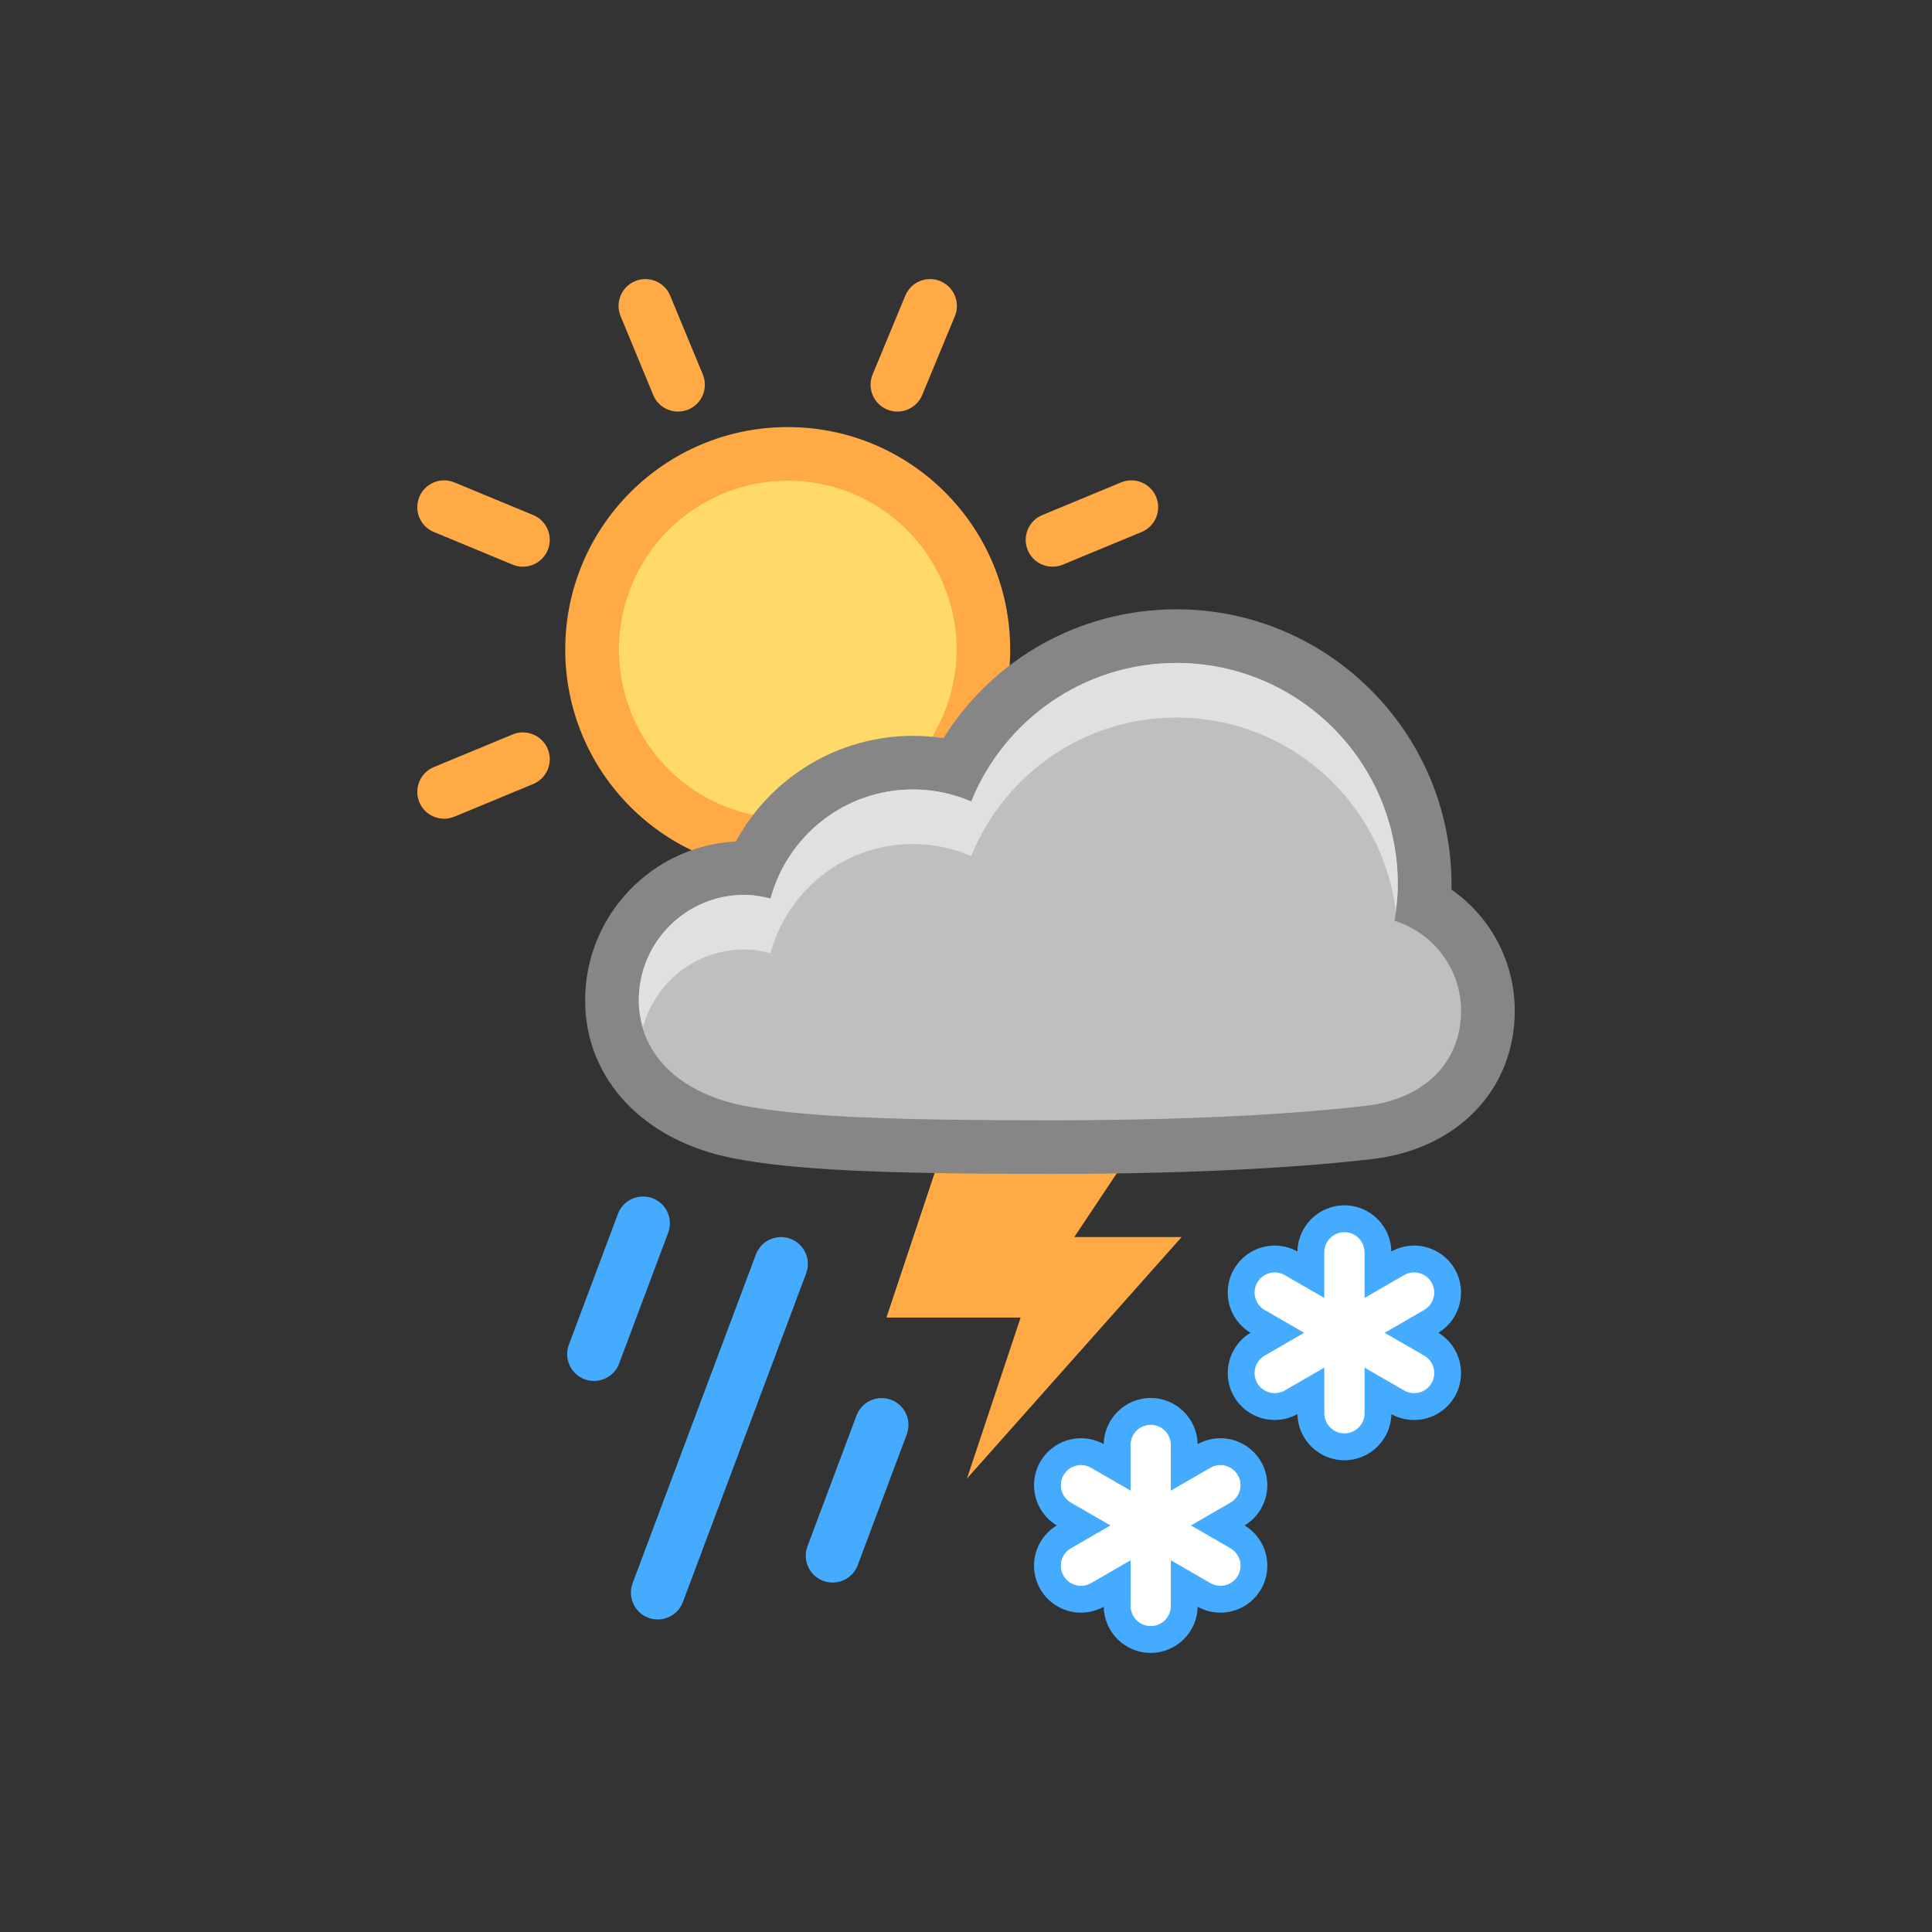 <?xml version="1.0" encoding="utf-8"?>
<!-- Generator: Adobe Illustrator 19.0.1, SVG Export Plug-In . SVG Version: 6.00 Build 0)  -->
<!DOCTYPE svg PUBLIC "-//W3C//DTD SVG 1.1//EN" "http://www.w3.org/Graphics/SVG/1.1/DTD/svg11.dtd">
<svg version="1.1" id="Layer_1" xmlns="http://www.w3.org/2000/svg" xmlns:xlink="http://www.w3.org/1999/xlink" x="0px" y="0px"
	 width="72px" height="72px" viewBox="0 0 72 72" enable-background="new 0 0 72 72" xml:space="preserve">
<rect x="0" y="0" width="72" height="72" fill="#333333" stroke="none"/>
<g>
	<path fill="#FFAA45" d="M25.268,15.338c-0.393,0-0.765-0.232-0.924-0.617l-1.216-2.937c-0.211-0.511,0.031-1.096,0.541-1.307
		c0.512-0.212,1.095,0.031,1.307,0.541l1.216,2.937c0.211,0.511-0.031,1.096-0.541,1.307C25.525,15.313,25.396,15.338,25.268,15.338
		z"/>
	<path fill="#FFAA45" d="M16.551,30.511c-0.393,0-0.765-0.232-0.924-0.617c-0.211-0.51,0.031-1.096,0.541-1.307l2.937-1.217
		c0.51-0.211,1.095,0.031,1.307,0.541c0.211,0.51-0.031,1.096-0.541,1.307l-2.937,1.217C16.809,30.486,16.679,30.511,16.551,30.511z
		"/>
	<path fill="#FFAA45" d="M39.225,21.119c-0.393,0-0.765-0.232-0.924-0.617c-0.211-0.511,0.031-1.096,0.541-1.307l2.937-1.217
		c0.51-0.212,1.095,0.031,1.307,0.541c0.211,0.511-0.031,1.096-0.541,1.307l-2.937,1.217C39.482,21.095,39.352,21.119,39.225,21.119
		z"/>
	<path fill="#FFAA45" d="M33.443,15.338c-0.127,0-0.257-0.024-0.382-0.076c-0.51-0.211-0.752-0.797-0.541-1.307l1.217-2.937
		c0.211-0.51,0.795-0.753,1.307-0.541c0.51,0.211,0.752,0.797,0.541,1.307l-1.217,2.937C34.207,15.105,33.835,15.338,33.443,15.338z
		"/>
	<path fill="#FFAA45" d="M19.487,21.119c-0.127,0-0.257-0.024-0.382-0.076l-2.937-1.217c-0.51-0.211-0.752-0.797-0.541-1.307
		c0.211-0.51,0.796-0.753,1.307-0.541l2.937,1.217c0.51,0.211,0.752,0.797,0.541,1.307C20.251,20.887,19.879,21.119,19.487,21.119z"
		/>
	<circle fill="#FFAA45" cx="29.356" cy="24.207" r="8.291"/>
	<path fill="#FFDA69" d="M29.353,17.914L29.353,17.914c2.554,0,4.837,1.525,5.814,3.885c0.643,1.552,0.643,3.262,0,4.815
		c-0.643,1.552-1.852,2.761-3.405,3.404c-0.771,0.319-1.579,0.481-2.404,0.481c-2.555,0-4.837-1.525-5.815-3.885
		c-1.327-3.205,0.2-6.892,3.404-8.219C27.719,18.076,28.528,17.914,29.353,17.914"/>
	<polygon fill="#FFAA45" points="35.035,43.102 33.035,49.102 38.035,49.102 36.035,55.102 44.035,46.102 40.035,46.102 
		42.035,43.102 	"/>
	<path fill="#45ABFF" d="M24.513,60.352c-0.117,0-0.235-0.021-0.352-0.063c-0.517-0.194-0.778-0.771-0.585-1.288l4.594-12.25
		c0.194-0.518,0.771-0.777,1.288-0.585c0.517,0.194,0.778,0.771,0.585,1.288l-4.594,12.25
		C25.299,60.105,24.917,60.352,24.513,60.352z"/>
	<path fill="#45ABFF" d="M31.029,58.977c-0.117,0-0.235-0.021-0.352-0.063c-0.517-0.194-0.778-0.771-0.585-1.288l1.828-4.875
		c0.194-0.518,0.771-0.776,1.288-0.585c0.517,0.194,0.778,0.771,0.585,1.288l-1.828,4.875C31.815,58.73,31.433,58.977,31.029,58.977
		z"/>
	<path fill="#45ABFF" d="M22.137,51.464c-0.117,0-0.235-0.021-0.352-0.063c-0.517-0.194-0.778-0.771-0.585-1.288l1.828-4.875
		c0.194-0.518,0.771-0.776,1.288-0.585c0.517,0.194,0.778,0.771,0.585,1.288l-1.828,4.875
		C22.923,51.216,22.542,51.464,22.137,51.464z"/>
	<path fill="#868686" d="M43.842,22.707c-3.586,0-6.83,1.837-8.681,4.801c-0.375-0.057-0.756-0.086-1.141-0.086
		c-2.791,0-5.307,1.555-6.594,3.936c-3.126,0.161-5.62,2.755-5.62,5.921c0,2.936,2.18,5.25,5.554,5.893
		c2.205,0.421,5.395,0.577,11.768,0.577c6.021,0,9.859-0.302,12.019-0.555c3.172-0.372,5.303-2.591,5.303-5.522
		c0-1.841-0.904-3.507-2.359-4.52c0.001-0.065,0.002-0.13,0.002-0.194C54.092,27.305,49.494,22.707,43.842,22.707L43.842,22.707z"/>
	<path fill="#BFBFBF" d="M51.971,34.315c0.073-0.443,0.121-0.894,0.121-1.357c0-4.557-3.693-8.25-8.25-8.25
		c-3.464,0-6.424,2.137-7.647,5.162c-0.667-0.287-1.402-0.448-2.174-0.448c-2.541,0-4.674,1.726-5.305,4.067
		c-0.315-0.082-0.64-0.138-0.981-0.138c-2.17,0-3.929,1.759-3.929,3.929c0,2.17,1.744,3.512,3.929,3.929s5.518,0.542,11.393,0.542
		s9.655-0.292,11.786-0.542c2.131-0.25,3.536-1.583,3.536-3.536C54.45,36.09,53.404,34.766,51.971,34.315z"/>
	<g>
		<path fill="#E0E0E0" d="M27.735,35.384c0.341,0,0.666,0.057,0.981,0.138c0.631-2.342,2.764-4.067,5.305-4.067
			c0.773,0,1.507,0.161,2.174,0.448c1.223-3.026,4.183-5.162,7.647-5.162c4.203,0,7.664,3.144,8.177,7.207
			c0.042-0.326,0.073-0.654,0.073-0.992c0-4.557-3.693-8.25-8.25-8.25c-3.464,0-6.424,2.137-7.647,5.162
			c-0.667-0.287-1.402-0.448-2.174-0.448c-2.541,0-4.674,1.726-5.305,4.067c-0.315-0.082-0.64-0.138-0.981-0.138
			c-2.17,0-3.929,1.759-3.929,3.929c0,0.36,0.064,0.689,0.154,1.004C24.416,36.616,25.925,35.384,27.735,35.384z"/>
	</g>
	<path fill="#45ABFF" d="M50.102,44.919c-0.955,0-1.733,0.769-1.75,1.72c-0.259-0.144-0.552-0.22-0.848-0.22
		c-0.624,0-1.205,0.335-1.516,0.875c-0.477,0.827-0.201,1.885,0.614,2.375c-0.815,0.489-1.091,1.548-0.614,2.375
		c0.311,0.54,0.892,0.875,1.516,0.875c0.296,0,0.589-0.076,0.848-0.219c0.016,0.951,0.795,1.719,1.75,1.719s1.733-0.769,1.75-1.719
		c0.259,0.144,0.551,0.219,0.848,0.219c0.624,0,1.205-0.336,1.516-0.876c0.477-0.826,0.2-1.885-0.615-2.374
		c0.815-0.489,1.091-1.548,0.614-2.375c-0.311-0.54-0.892-0.875-1.516-0.875c-0.296,0-0.588,0.076-0.848,0.22
		C51.835,45.688,51.057,44.919,50.102,44.919L50.102,44.919z"/>
	<path fill="#45ABFF" d="M42.883,52.099c-0.955,0-1.733,0.769-1.75,1.72c-0.259-0.144-0.552-0.22-0.848-0.22
		c-0.624,0-1.205,0.335-1.516,0.875c-0.477,0.827-0.201,1.885,0.614,2.375c-0.815,0.489-1.091,1.548-0.614,2.375
		c0.311,0.54,0.892,0.875,1.516,0.875c0.296,0,0.589-0.076,0.848-0.219c0.016,0.951,0.795,1.719,1.75,1.719s1.733-0.769,1.75-1.719
		c0.259,0.144,0.551,0.219,0.848,0.219c0.624,0,1.205-0.336,1.516-0.876c0.477-0.826,0.2-1.885-0.615-2.374
		c0.815-0.489,1.091-1.548,0.614-2.375c-0.311-0.54-0.892-0.875-1.516-0.875c-0.296,0-0.588,0.076-0.848,0.22
		C44.616,52.868,43.838,52.099,42.883,52.099L42.883,52.099z"/>
	<path fill="#FFFFFF" d="M53.075,50.52l-1.473-0.851l1.473-0.851c0.359-0.207,0.481-0.666,0.274-1.024s-0.666-0.481-1.024-0.274
		l-1.473,0.851v-1.701c0-0.414-0.336-0.75-0.75-0.75s-0.75,0.336-0.75,0.75v1.701l-1.473-0.851
		c-0.358-0.207-0.817-0.084-1.024,0.274s-0.084,0.817,0.274,1.024l1.473,0.851l-1.473,0.851c-0.359,0.207-0.481,0.666-0.274,1.024
		c0.139,0.241,0.391,0.375,0.65,0.375c0.127,0,0.256-0.032,0.375-0.101l1.473-0.851v1.701c0,0.414,0.336,0.75,0.75,0.75
		s0.75-0.336,0.75-0.75v-1.701l1.473,0.851c0.118,0.068,0.247,0.101,0.375,0.101c0.259,0,0.511-0.134,0.65-0.375
		C53.556,51.185,53.434,50.727,53.075,50.52z"/>
	<path fill="#FFFFFF" d="M45.856,57.7l-1.473-0.851l1.473-0.851c0.359-0.207,0.481-0.666,0.274-1.024s-0.666-0.481-1.024-0.274
		l-1.473,0.851v-1.701c0-0.414-0.336-0.75-0.75-0.75s-0.75,0.336-0.75,0.75v1.701L40.66,54.7c-0.358-0.207-0.817-0.084-1.024,0.274
		s-0.084,0.817,0.274,1.024l1.473,0.851L39.91,57.7c-0.359,0.207-0.481,0.666-0.274,1.024c0.139,0.241,0.391,0.375,0.65,0.375
		c0.127,0,0.256-0.032,0.375-0.101l1.473-0.851v1.701c0,0.414,0.336,0.75,0.75,0.75s0.75-0.336,0.75-0.75v-1.701l1.473,0.851
		c0.118,0.068,0.247,0.101,0.375,0.101c0.259,0,0.511-0.134,0.65-0.375C46.338,58.365,46.215,57.907,45.856,57.7z"/>
</g>
</svg>
